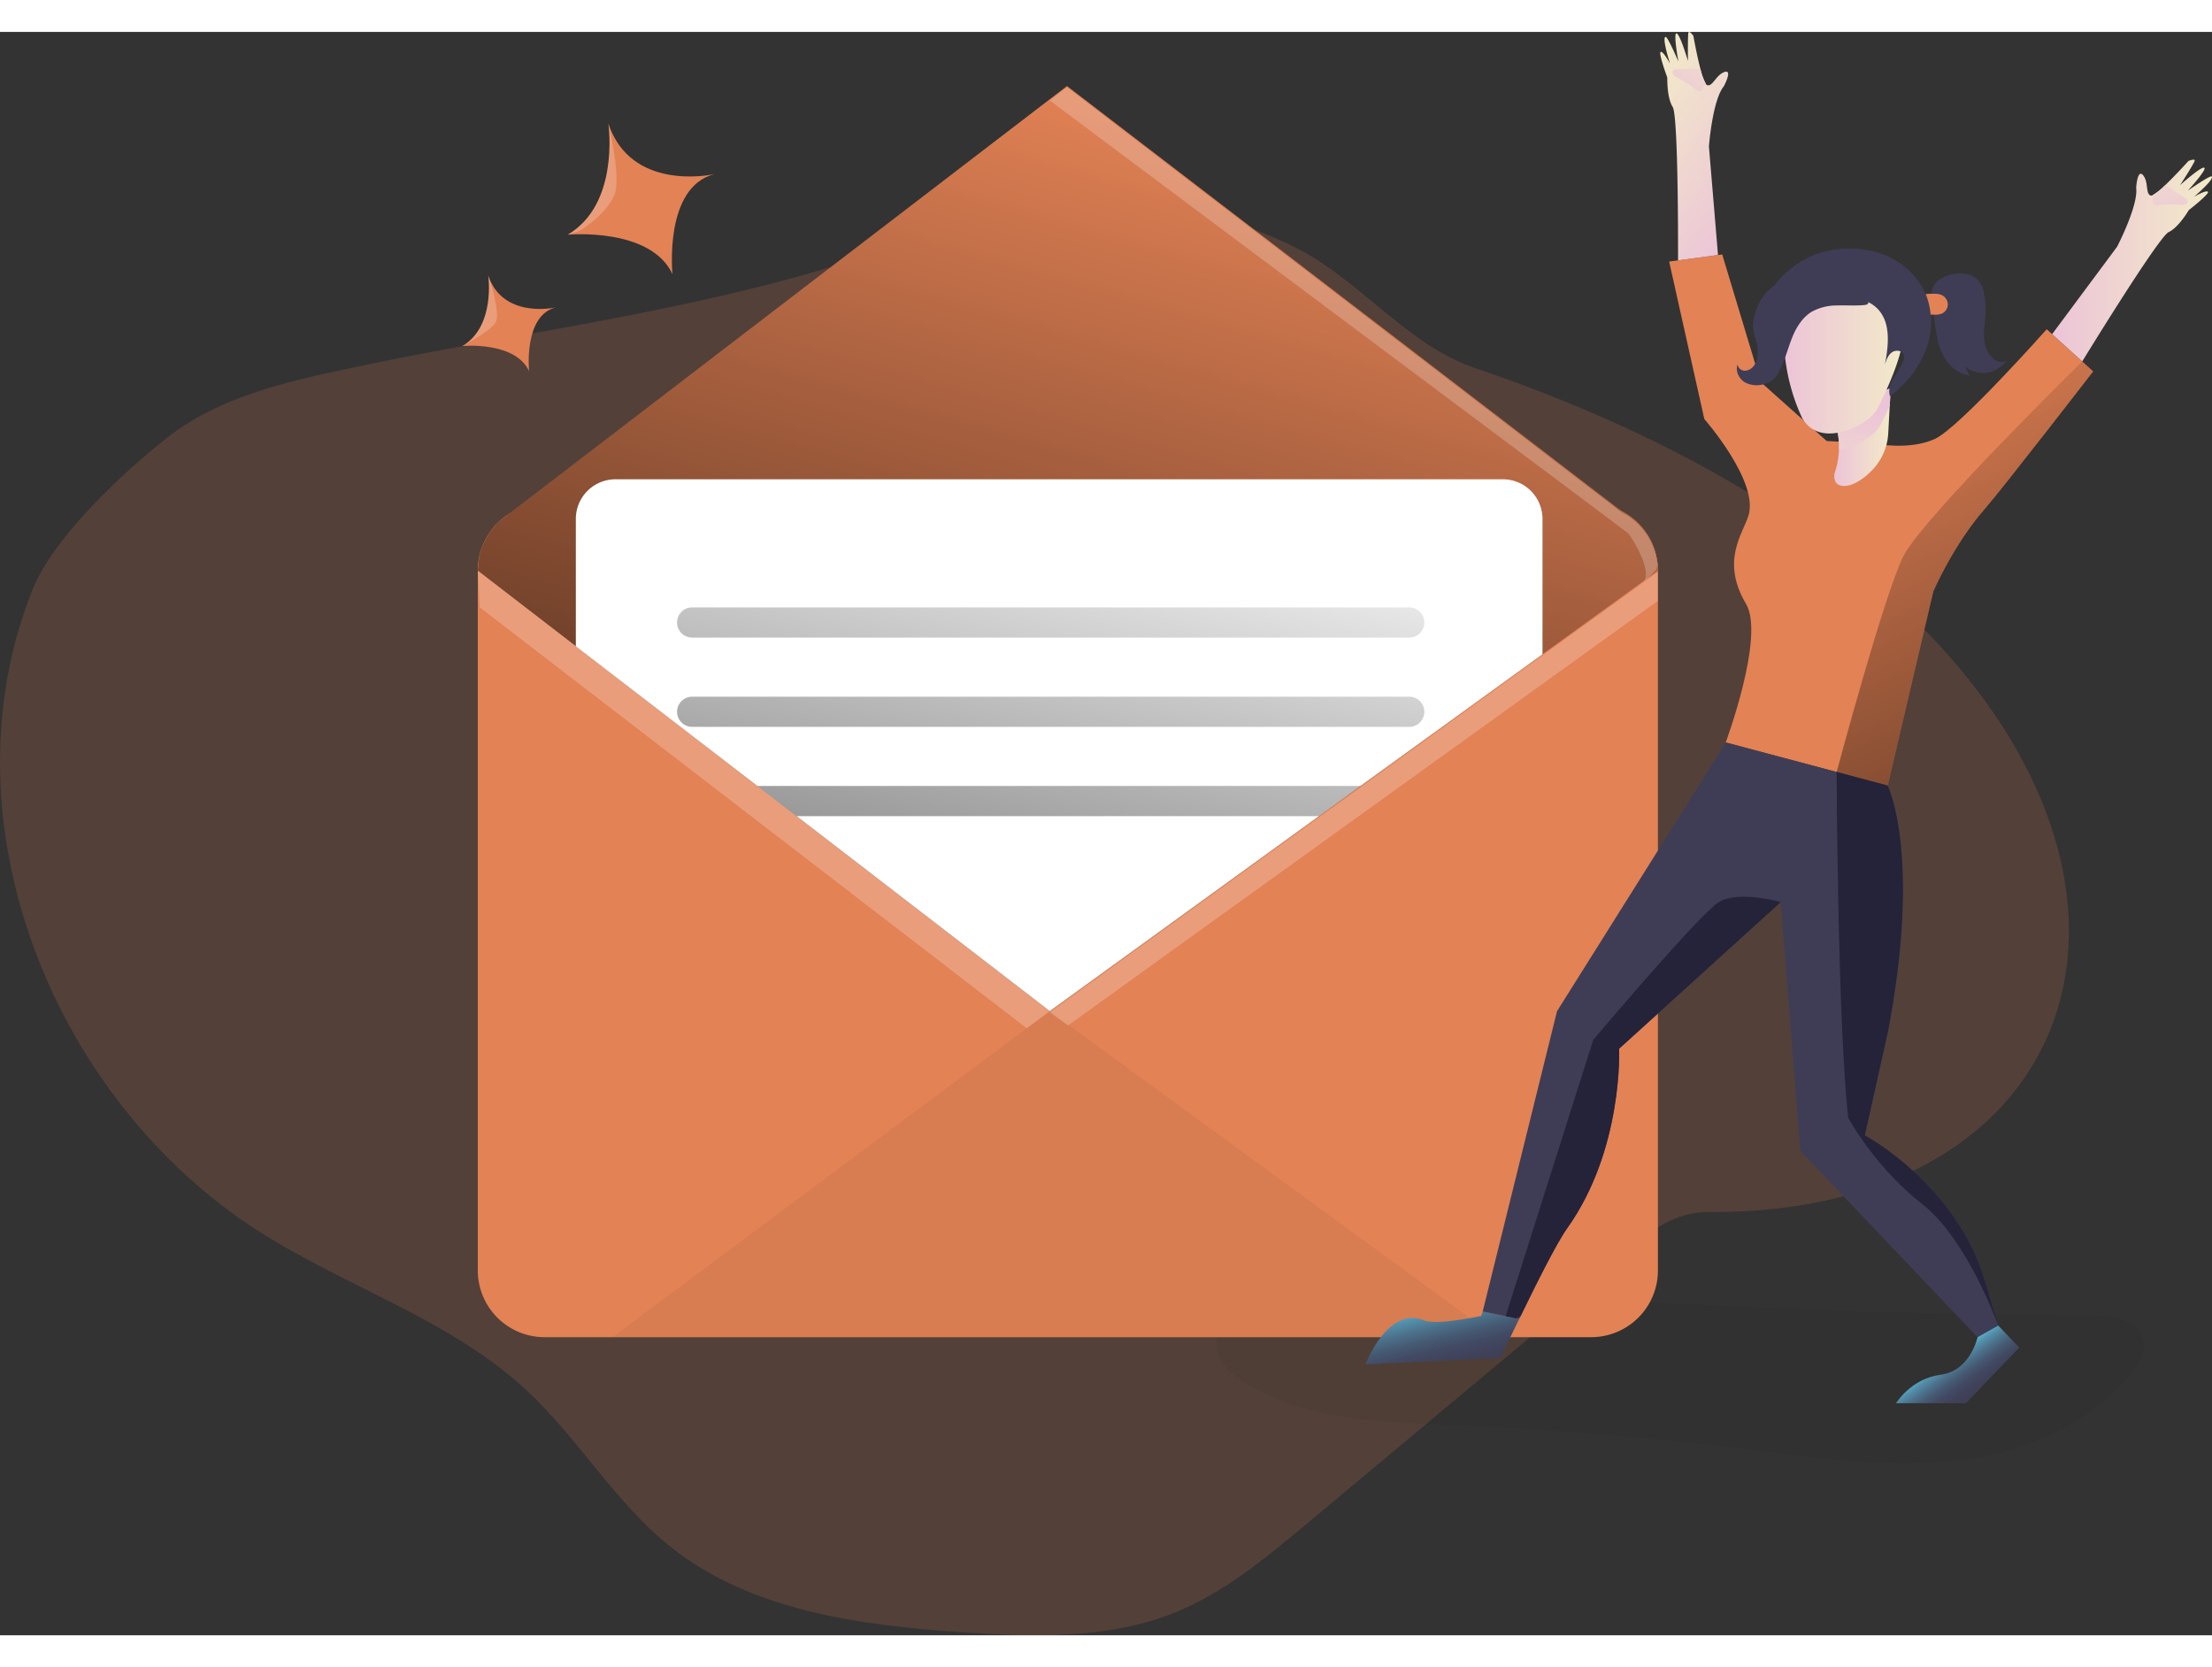 <svg id="Layer_1" data-name="Layer 1" xmlns="http://www.w3.org/2000/svg" xmlns:xlink="http://www.w3.org/1999/xlink" viewBox="0 0 823.64 597" width="406" height="306" class="illustration styles_illustrationTablet__1DWOa"><rect x="0" y="0" width="823.64" height="597" fill="#333333" stroke="none"/><defs><linearGradient id="linear-gradient" x1="184.46" y1="411.38" x2="188.29" y2="421.79" gradientTransform="matrix(1, 0, 0, -1, -0.33, 598)" gradientUnits="userSpaceOnUse"><stop offset="0.36" stop-color="#00272e"></stop><stop offset="0.75" stop-color="#3f80a1" stop-opacity="0.25"></stop><stop offset="1" stop-color="#69b9eb" stop-opacity="0"></stop></linearGradient><linearGradient id="linear-gradient-2" x1="444.69" y1="31.61" x2="323.69" y2="461.61" gradientUnits="userSpaceOnUse"><stop offset="0" stop-opacity="0"></stop><stop offset="0.91" stop-opacity="0.8"></stop><stop offset="1"></stop></linearGradient><linearGradient id="linear-gradient-3" x1="405.84" y1="149.83" x2="332.84" y2="499.83" xlink:href="#linear-gradient-2"></linearGradient><linearGradient id="linear-gradient-4" x1="412.49" y1="151.21" x2="339.49" y2="501.21" xlink:href="#linear-gradient-2"></linearGradient><linearGradient id="linear-gradient-5" x1="420.97" y1="152.99" x2="347.97" y2="502.99" xlink:href="#linear-gradient-2"></linearGradient><linearGradient id="linear-gradient-6" x1="683.34" y1="447.17" x2="704.34" y2="447.17" gradientTransform="matrix(1, 0, 0, -1, -0.33, 598)" gradientUnits="userSpaceOnUse"><stop offset="0" stop-color="#ecc4d7"></stop><stop offset="0.42" stop-color="#efd4d1"></stop><stop offset="1" stop-color="#f2eac9"></stop></linearGradient><linearGradient id="linear-gradient-7" x1="694.49" y1="458.85" x2="690.16" y2="410.3" xlink:href="#linear-gradient-6"></linearGradient><linearGradient id="linear-gradient-8" x1="664.58" y1="476.09" x2="709.1" y2="476.09" xlink:href="#linear-gradient-6"></linearGradient><linearGradient id="linear-gradient-9" x1="764.44" y1="512.88" x2="823.98" y2="512.88" xlink:href="#linear-gradient-6"></linearGradient><linearGradient id="linear-gradient-10" x1="810.28" y1="519.93" x2="804.26" y2="566.67" xlink:href="#linear-gradient-6"></linearGradient><linearGradient id="linear-gradient-11" x1="619.54" y1="589.29" x2="679.08" y2="589.29" gradientTransform="translate(868.81 888.98) rotate(-148.06)" xlink:href="#linear-gradient-6"></linearGradient><linearGradient id="linear-gradient-12" x1="665.61" y1="596.46" x2="659.59" y2="643.2" gradientTransform="translate(868.81 888.98) rotate(-148.06)" xlink:href="#linear-gradient-6"></linearGradient><linearGradient id="linear-gradient-13" x1="533.17" y1="127.89" x2="540.88" y2="95.77" gradientTransform="matrix(1, 0, 0, -1, -0.33, 598)" gradientUnits="userSpaceOnUse"><stop offset="0" stop-color="#68e1fd"></stop><stop offset="0.01" stop-color="#67ddf9"></stop><stop offset="0.12" stop-color="#5cb3ce"></stop><stop offset="0.24" stop-color="#538ea9"></stop><stop offset="0.37" stop-color="#4c718b"></stop><stop offset="0.5" stop-color="#465a73"></stop><stop offset="0.63" stop-color="#424a63"></stop><stop offset="0.79" stop-color="#404059"></stop><stop offset="0.99" stop-color="#3f3d56"></stop></linearGradient><linearGradient id="linear-gradient-14" x1="723.22" y1="106.25" x2="736.07" y2="88.27" xlink:href="#linear-gradient-13"></linearGradient><linearGradient id="linear-gradient-15" x1="691.29" y1="111.67" x2="834.32" y2="428.15" xlink:href="#linear-gradient-2"></linearGradient></defs><title>6. New Messages</title><path d="M131.3,125c-24.34,5.16-49.64,10.76-69.18,26.17-16.5,13-42.21,37-50,56.5-33,82.37,4.31,182.6,76.73,233.86,34.06,24.11,76.51,35.78,107.12,64.16,19.36,17.95,32.92,41.71,53.52,58.21,30.1,24.09,70.74,29.42,109.2,32,26.72,1.81,54.48,2.59,79.27-7.57,17.92-7.34,33.1-19.93,48-32.34l98.71-82.43c15.86-13.23,30.69-34.3,51.34-34.16C821.87,440.73,834.4,222,549.15,125.12c-25.14-8.54-42.38-32.28-66-44.45-48.79-25.15-104.94-17-154.15.4C266.52,103.22,196.14,111.21,131.3,125Z" transform="translate(0 0)" fill="#e38255" opacity="0.18" style="isolation: isolate;"></path><path d="M779.07,477.86c7.78.13,17.8,2.07,19,9.75.65,4-1.64,7.89-4.12,11.12C778.44,519,752.74,529.25,727.38,532s-50.92-1.1-76.24-4.22q-54.89-6.78-110.2-9c-26.22-1.06-53.8-1.72-76.38-15.08-4.19-2.47-8.31-5.56-10.32-10-4-8.83,2.32-19.58,11-23.87s18.88-3.87,28.56-3.35C588.86,471.6,683.85,477.86,779.07,477.86Z" transform="translate(0 0)" fill="#000405" opacity="0.05" style="isolation: isolate;"></path><path d="M779.4,126.4s-33.83,43.75-40.25,51.08c-11.71,13.32-19.26,30.79-19.26,30.79l-17,72.34-19-5.07-41.31-11S657.26,225,650.15,213c-9.48-16-1.28-26,.88-32.87,4-12.73-16.43-36-16.43-36L621.51,85.5l19.76-2.64,14.34,47.53,24.57,21.93,17.5.93s13.2,2.72,22.8-1.72c9.18-4.26,41.61-40.83,41.61-40.83l13.23,12Z" transform="translate(0 0)" fill="#e38255"></path><path d="M617.33,200.59V461.15A24.86,24.86,0,0,1,592.46,486H202.77a24.86,24.86,0,0,1-24.86-24.86h0V200.59a24.86,24.86,0,0,1,24.83-24.87H592.46A24.86,24.86,0,0,1,617.33,200.59Z" transform="translate(0 0)" fill="#e38255"></path><path d="M610.59,183.67H184l3.46-2.65a6.12,6.12,0,0,1,.5-.39L390.88,25.07l6.41-4.91L603.76,178.44Z" transform="translate(0 0)" fill="#e38255"></path><path d="M617.33,200.59l-5.19,3.75h0l-37.79,27.37L390.88,364.6,214.43,228.71l-36.52-28.12.47-4.83a24.67,24.67,0,0,1,6.18-12.09,23.32,23.32,0,0,1,2.88-2.65,6.12,6.12,0,0,1,.5-.39,24.7,24.7,0,0,1,14.83-4.91H592.46a24.89,24.89,0,0,1,24.75,22.47Q617.33,199.39,617.33,200.59Z" transform="translate(0 0)" fill="#e38255"></path><path d="M187.44,181a24.92,24.92,0,0,0-2.88,2.65H184Z" transform="translate(0 0)" opacity="0.61" fill="url(#linear-gradient)" style="isolation: isolate;"></path><path d="M617.33,200.59l-5.19,3.76h0l-37.79,27.36L390.88,364.6,214.43,228.72l-36.52-28.13.47-4.82A24.92,24.92,0,0,1,187.44,181l.5-.38L390.88,25.07l6.41-4.91L603.76,178.44a24.83,24.83,0,0,1,13.45,19.76A23.76,23.76,0,0,1,617.33,200.59Z" transform="translate(0 0)" fill="url(#linear-gradient-2)"></path><path d="M574.35,181.34v50.38l-67.71,49L491.11,292,390.88,364.6,296.61,292,282,280.76l-67.59-52V181.34a14.77,14.77,0,0,1,14.77-14.77H559.59A14.78,14.78,0,0,1,574.35,181.34Z" transform="translate(0 0)" fill="#fff"></path><path d="M524.73,225.51h-267a5.62,5.62,0,0,1-5.62-5.62h0a5.62,5.62,0,0,1,5.62-5.62h267a5.62,5.62,0,0,1,5.62,5.62h0A5.62,5.62,0,0,1,524.73,225.51Z" transform="translate(0 0)" fill="url(#linear-gradient-3)"></path><path d="M524.73,258.76h-267a5.62,5.62,0,0,1-5.62-5.62h0a5.62,5.62,0,0,1,5.62-5.62h267a5.62,5.62,0,0,1,5.62,5.62h0A5.62,5.62,0,0,1,524.73,258.76Z" transform="translate(0 0)" fill="url(#linear-gradient-4)"></path><polygon points="506.64 280.76 491.11 292 296.61 292 282.01 280.76 506.64 280.76" fill="url(#linear-gradient-5)"></polygon><polygon points="390.88 364.6 228.02 486.02 557.1 486.02 390.88 364.6" fill="#000405" opacity="0.05" style="isolation: isolate;"></polygon><path d="M250.4,90.2c-8.2-17.59-39-14.7-39-14.7,19-11.21,15.36-39.68,15.13-41.36h0c8.31,24.82,37,19.34,39.57,18.8C247.05,57.64,250.4,90.2,250.4,90.2Z" transform="translate(0 0)" fill="#e38255"></path><path d="M197,126.29c-5.21-11.18-24.8-9.34-24.8-9.34h0c12.4-7.37,9.59-26.34,9.59-26.34v.11c5.32,15.69,23.52,12.21,25.14,11.87C194.87,105.59,197,126.29,197,126.29Z" transform="translate(0 0)" fill="#e38255"></path><path d="M721.56,92.7a12.38,12.38,0,0,1,8.56-2.7,9,9,0,0,1,6.2,2.14,9.85,9.85,0,0,1,2.42,5.33,30.59,30.59,0,0,1,.55,7.46c-.22,4.59-1.41,9.45.57,13.6a9.58,9.58,0,0,0,1.88,2.66,5.24,5.24,0,0,0,3.48,1.73,2.79,2.79,0,0,0,2.86-2.24A10.62,10.62,0,0,1,734,126a11.06,11.06,0,0,1-2.32-1.43l1.74,3.53a19.92,19.92,0,0,1-4.16-1.58c-4.25-2.31-6.63-7-7.76-11.74-1-4.35-1.2-8.84-2.14-13.21C718.67,98.24,718.85,95.12,721.56,92.7Z" transform="translate(0 0)" fill="#3f3d56"></path><path d="M720.28,97.5a6.89,6.89,0,0,1,2.54.39,4,4,0,0,1,2.45,3.35,3.77,3.77,0,0,1-2.08,3.57,6.42,6.42,0,0,1-2.7.47c-.84,0-1.69,0-2.53-.08a1.09,1.09,0,0,1-1.16-.84,14.94,14.94,0,0,1-1.23-3.43C714.88,97.25,717.36,97.47,720.28,97.5Z" transform="translate(0 0)" fill="#e38255"></path><path d="M704,132.61s-.16,2.89-.36,6.65c-.17,3.17-.38,7-.55,10.18a21.37,21.37,0,0,1-6.47,14.2c-2.26,2.31-7.65,6.62-11.76,5.09-2-.74-2.07-3.26-1.65-4.77a29.5,29.5,0,0,0,1.53-8.53,29.92,29.92,0,0,0-.63-7C681.54,142,704,132.61,704,132.61Z" transform="translate(0 0)" fill="url(#linear-gradient-6)"></path><path d="M704,132.61s-.16,2.89-.36,6.65c-1.58,3.52-3.06,6.39-3.87,7.82-1.63,2.89-8.33,7.44-15,8.35a29.92,29.92,0,0,0-.63-7C681.54,142,704,132.61,704,132.61Z" transform="translate(0 0)" fill="url(#linear-gradient-7)"></path><path d="M684.44,94.32a21.49,21.49,0,0,0-20.15,22.75c0,.51.08,1,.15,1.52a72.68,72.68,0,0,0,6.62,25.22c7,12,24.74,2.13,27.55-2.81s13.59-27.22,9.06-33.53C704.55,103.21,695.9,93.86,684.44,94.32Z" transform="translate(0 0)" fill="url(#linear-gradient-8)"></path><path d="M678.14,82.13a37.24,37.24,0,0,1,22.94.67c7.27,2.76,13.54,8.44,16.31,15.71a28.61,28.61,0,0,1-.64,20.7,40.44,40.44,0,0,1-13,16.43c-1.47-4.5,3.06-8.5,4.82-12.89a3.61,3.61,0,0,0,.25-2.62c-.64-1.63-3.08-1.81-4.47-.75s-2,2.85-2.51,4.52c1.35-7.15,2.35-15.55-2.71-20.79-3-3.1-7.53-4.26-11.85-4.3a29,29,0,0,0-21.19,9.11c-1.59,1.71-3.85,3.81-5.87,2.63a4,4,0,0,1-1.42-1.73C652.83,97,668.51,84.77,678.14,82.13Z" transform="translate(0 0)" fill="#3f3d56"></path><path d="M687.8,95.34c-5-2.2-10.25-4-15.68-4s-11.06,1.84-14.65,5.92a20.56,20.56,0,0,0-4,7.77,14.08,14.08,0,0,0-.7,5.54,23.89,23.89,0,0,0,1,4c.94,3.24,1.34,7-.71,9.72a4.39,4.39,0,0,1-3.34,1.86,2.72,2.72,0,0,1-2.74-2.33c-.88,2.49.56,5.41,2.85,6.72a9.38,9.38,0,0,0,7.67.37,8.24,8.24,0,0,0,2.83-1.55,9.71,9.71,0,0,0,2-2.75c2.09-3.79,3.14-8,4.7-12.09s3.82-8,7.51-10.3a19.37,19.37,0,0,1,9.54-2.37c3.31-.11,6.64.16,9.94-.14s.91-2.26-.51-3.29A31.76,31.76,0,0,0,687.8,95.34Z" transform="translate(0 0)" fill="#3f3d56"></path><path d="M822.11,59.49c.85.66-7.11,6.86-7.11,6.86s-3.72,6.41-7.5,8.19-32.18,48.15-32.18,48.15l-11.21-10.16L788.29,80s8-15.33,7.11-22c0,0,.48-7.88,2.89-4.22,1.7,2.61.61,6.72,2.62,7.16a1.1,1.1,0,0,0,.64-.14,22.53,22.53,0,0,0,4.55-3.64c4-3.81,8.78-9.11,8.78-9.11s2.62-1.11,2.29,0-5.14,8.6-5.41,9c.45-.41,7.83-7,9-6.49s-5.72,8.1-6.12,8.54c.43-.3,8.3-5.78,8.89-5.29,1.11.93-6,7.1-6.59,7.57C817.39,61.14,821.3,58.85,822.11,59.49Z" transform="translate(0 0)" fill="url(#linear-gradient-9)"></path><path d="M813.67,64.24a4,4,0,0,1-1.85.15,51.07,51.07,0,0,0-6.06-.1c-1.36.06-4.17,1-4.24-1.11,0-.56.14-1.11.11-1.67a4.45,4.45,0,0,0-.1-.72,22.53,22.53,0,0,0,4.55-3.64,6.63,6.63,0,0,1,1.72.87l3.94,2.55c.7.46,1.4.92,2.07,1.42a1.81,1.81,0,0,1,.68.77A1.3,1.3,0,0,1,813.67,64.24Z" transform="translate(0 0)" fill="url(#linear-gradient-10)"></path><path d="M618.4,7.42c-1.08.12,2.42,9.58,2.42,9.58s-.22,7.41,2,10.91,2,57.15,2,57.15l14.88-2-3.38-40.41s1.29-17.24,5.56-22.43c0,0,3.74-6.95-.23-5.11-2.82,1.32-4.07,5.38-6,4.7a1,1,0,0,1-.47-.46,21.9,21.9,0,0,1-2-5.49c-1.41-5.35-2.65-12.37-2.65-12.37s-1.6-2.3-1.86-1.19-.17,10-.16,10.51c-.17-.57-3-10.09-4.25-10.26s.59,9.9.71,10.48c-.22-.48-4-9.28-4.78-9.18-1.43.21,1.41,9.23,1.62,9.9C621.53,11.31,619.42,7.32,618.4,7.42Z" transform="translate(0 0)" fill="url(#linear-gradient-11)"></path><path d="M623,15.91A4,4,0,0,0,624.53,17a52.6,52.6,0,0,1,5.2,3.12c1.13.77,3,3.07,4.19,1.29.32-.46.47-1,.79-1.47a6.47,6.47,0,0,1,.47-.57,21.9,21.9,0,0,1-2-5.49,6.54,6.54,0,0,0-1.92-.16l-4.69.09a19.32,19.32,0,0,0-2.52.11,1.78,1.78,0,0,0-1,.3A1.29,1.29,0,0,0,623,15.91Z" transform="translate(0 0)" fill="url(#linear-gradient-12)"></path><path d="M565.67,479.21c-4,8.17-6.91,14.52-6.91,14.52l-50.33,2.4s8.34-22.07,21.91-16.37c4.59,1.92,21.22-1.69,21.22-1.69l.52-1.67Z" transform="translate(0 0)" fill="url(#linear-gradient-13)"></path><path d="M744.05,481.68,736.34,486l-66-69.38L663.06,324l-60.18,54.59s1.61,37.59-19.43,67c-3.77,5.27-11.44,20.58-17.24,32.54-.18.37-.36.75-.53,1.12l-1.13-.23-3.93-.82-8.53-1.76,27.66-111.8L642.6,264.58l41.31,11,19,5.07s12.82,25.69,0,92.18l-8.5,38.06s34.26,18.27,44.82,54.41L744,481.66Z" transform="translate(0 0)" fill="#3f3d56"></path><path d="M744.05,481.68l7.83,8.19L732,510.59H706s5.54-9.15,16.62-10.6,13.73-14,13.73-14Z" transform="translate(0 0)" fill="url(#linear-gradient-14)"></path><path d="M215.81,74.06l-4.39,1.44c19-11.21,15.36-39.68,15.13-41.36.3,1.35,4.72,20.14,2.31,26.31C225.85,68.16,215.81,74.06,215.81,74.06Z" transform="translate(0 0)" fill="#fff" opacity="0.22" style="isolation: isolate;"></path><path d="M184.41,108.44c-2.32,3.21-11.54,8.16-12.17,8.49,12.4-7.37,9.59-26.34,9.59-26.34v.11C182.32,92,186.67,105.3,184.41,108.44Z" transform="translate(0 0)" fill="#fff" opacity="0.22" style="isolation: isolate;"></path><polygon points="178.65 214.27 382.32 370.98 390.88 364.6 177.91 200.59 178.65 214.27" fill="#fff" opacity="0.22" style="isolation: isolate;"></polygon><polygon points="397.62 369.97 617.33 211.83 617.33 201.04 390.88 365.04 397.62 369.97" fill="#fff" opacity="0.22" style="isolation: isolate;"></polygon><path d="M617.21,198.64l-.6,1.68-4.47,4.47c3.14-5.42-5.73-18-5.73-18l-3.54-2.65-10.63-8L390.88,25.52l6.41-4.91L603.76,178.88A24.86,24.86,0,0,1,617.21,198.64Z" transform="translate(0 0)" fill="#fff" opacity="0.22" style="isolation: isolate;"></path><path d="M779.4,126.4s-33.83,43.75-40.25,51.08c-11.71,13.32-19.26,30.79-19.26,30.79l-17,72.34-19-5.07s17.74-66.33,24.87-80.41,66.54-72.44,66.54-72.44Z" transform="translate(0 0)" fill="url(#linear-gradient-15)"></path><path d="M744,481.66c-.35-1-11.64-32.36-28.59-45.51-17.21-13.36-27.21-31.8-27.21-31.8-4-35.4-4.33-128.81-4.33-128.81l19,5.07s12.82,25.69,0,92.18l-8.5,38.06s34.26,18.31,44.82,54.45Z" transform="translate(0 0)" fill="#25233a"></path><path d="M602.88,378.57s1.61,37.59-19.43,67c-3.77,5.27-11.44,20.58-17.24,32.54l-1.66.89-3.93-.82h0l32.62-102.89S632.75,328.48,640,324s23.08,0,23.08,0Z" transform="translate(0 0)" fill="#25233a"></path></svg>